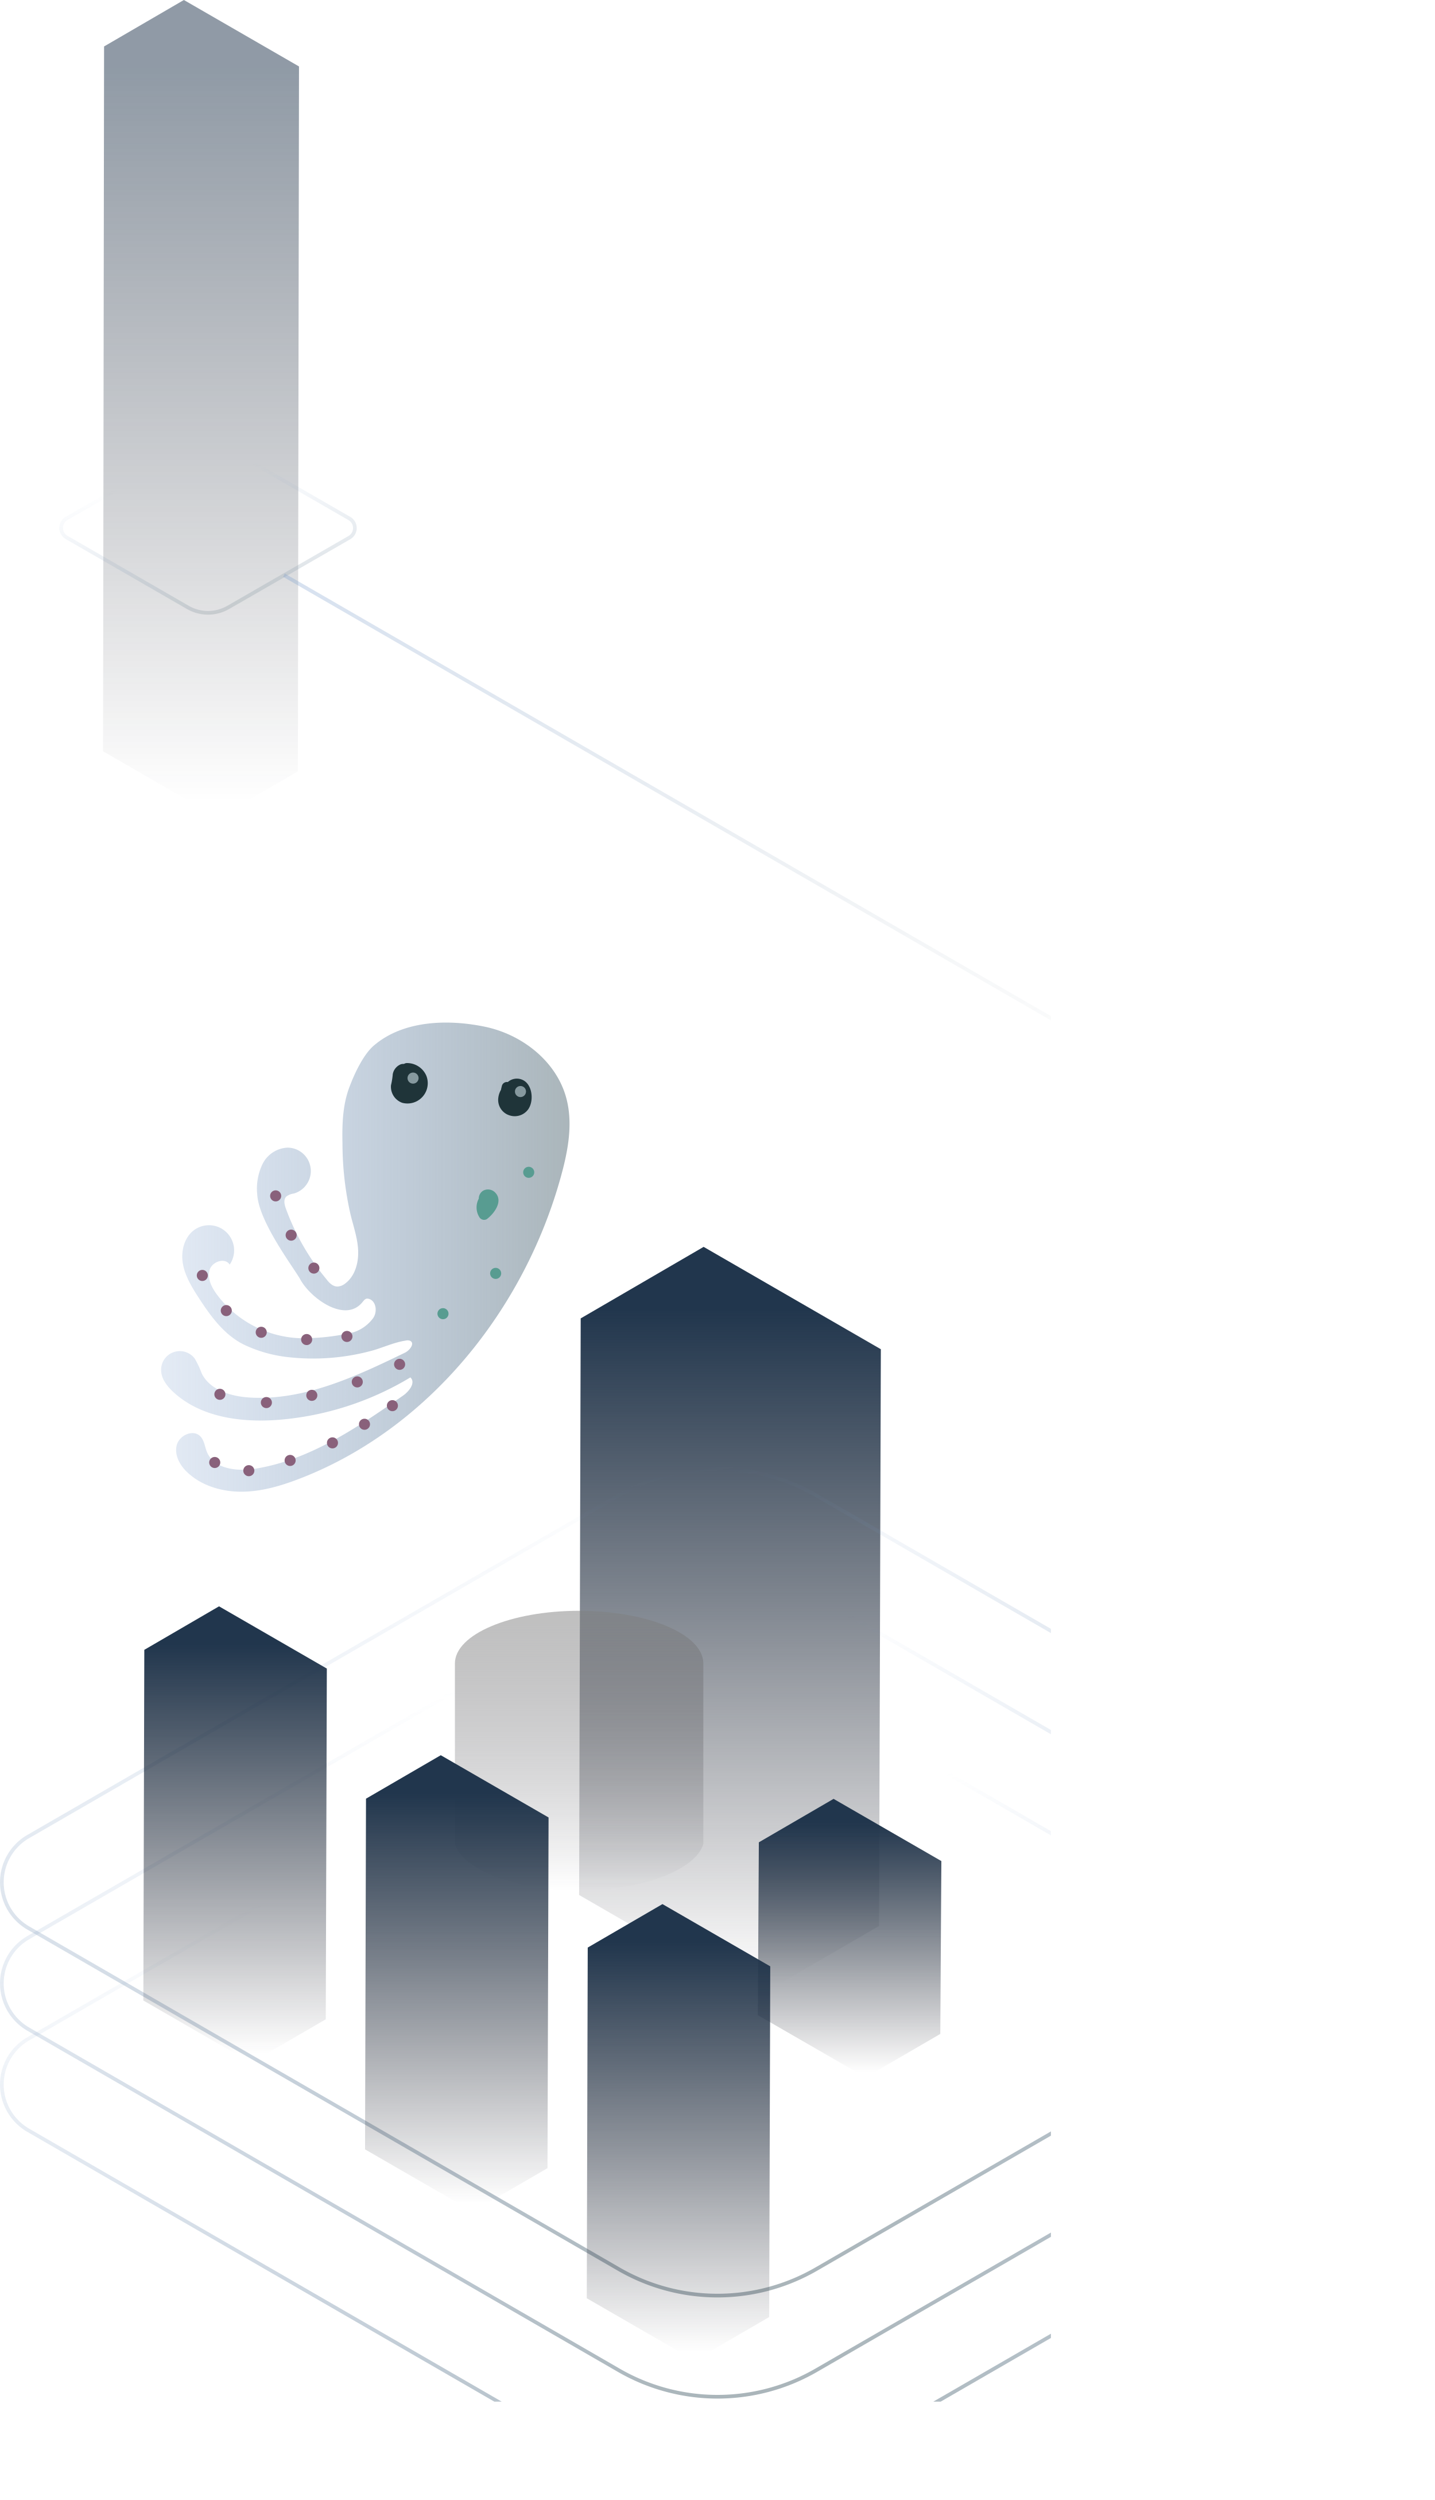 <svg xmlns="http://www.w3.org/2000/svg" xmlns:xlink="http://www.w3.org/1999/xlink" viewBox="0 0 389.8 678.65"><defs><style>.cls-1,.cls-12,.cls-13,.cls-14,.cls-18,.cls-19{fill:none;}.cls-2{clip-path:url(#clip-path);}.cls-3{fill:url(#未命名的渐变_58);}.cls-4{fill:url(#未命名的渐变_58-2);}.cls-5{fill:url(#未命名的渐变_69);}.cls-6{fill:url(#未命名的渐变_114);}.cls-7{fill:#89617b;}.cls-8{fill:#589c91;}.cls-9{fill:#1f3439;}.cls-10{fill:#86999f;}.cls-11{fill:url(#未命名的渐变_70);}.cls-12,.cls-13,.cls-14,.cls-18,.cls-19{stroke-miterlimit:10;}.cls-12{stroke:url(#未命名的渐变_118);}.cls-13{stroke:url(#未命名的渐变_119);}.cls-14{stroke:url(#未命名的渐变_116);}.cls-15{fill:url(#未命名的渐变_58-3);}.cls-16{fill:url(#未命名的渐变_58-4);}.cls-17{fill:url(#未命名的渐变_58-5);}.cls-18{stroke:url(#未命名的渐变_125);}.cls-19{stroke:url(#未命名的渐变_128);}</style><clipPath id="clip-path" transform="translate(-64.53 -7.23)"><rect class="cls-1" width="350" height="659.25"/></clipPath><linearGradient id="未命名的渐变_58" x1="198.29" y1="355.59" x2="198.29" y2="538.36" gradientUnits="userSpaceOnUse"><stop offset="0" stop-color="#21364d"/><stop offset="1" stop-color="#1a1a23" stop-opacity="0"/></linearGradient><linearGradient id="未命名的渐变_58-2" x1="230.78" y1="494.71" x2="230.78" y2="562.54" xlink:href="#未命名的渐变_58"/><linearGradient id="未命名的渐变_69" x1="221.84" y1="444.51" x2="221.84" y2="520.45" gradientUnits="userSpaceOnUse"><stop offset="0" stop-color="gray" stop-opacity="0.5"/><stop offset="1" stop-color="#1a1a23" stop-opacity="0"/></linearGradient><linearGradient id="未命名的渐变_114" x1="108.28" y1="348.53" x2="219.23" y2="348.53" gradientUnits="userSpaceOnUse"><stop offset="0" stop-color="#779bcc" stop-opacity="0.2"/><stop offset="1" stop-color="#86969d" stop-opacity="0.7"/></linearGradient><linearGradient id="未命名的渐变_70" x1="54.6" y1="18.61" x2="54.6" y2="217.77" gradientUnits="userSpaceOnUse"><stop offset="0" stop-color="#21364d" stop-opacity="0.5"/><stop offset="1" stop-color="#1a1a23" stop-opacity="0"/></linearGradient><linearGradient id="未命名的渐变_118" x1="238.44" y1="463.48" x2="280.43" y2="682.84" gradientUnits="userSpaceOnUse"><stop offset="0.18" stop-color="#779bcc" stop-opacity="0"/><stop offset="0.99" stop-color="#86969d" stop-opacity="0.7"/></linearGradient><linearGradient id="未命名的渐变_119" x1="238.44" y1="436.02" x2="280.43" y2="655.38" gradientUnits="userSpaceOnUse"><stop offset="0.09" stop-color="#779bcc" stop-opacity="0"/><stop offset="0.99" stop-color="#86969d" stop-opacity="0.7"/></linearGradient><linearGradient id="未命名的渐变_116" x1="238.44" y1="408.56" x2="280.43" y2="627.92" gradientUnits="userSpaceOnUse"><stop offset="0" stop-color="#779bcc" stop-opacity="0"/><stop offset="0.99" stop-color="#86969d" stop-opacity="0.7"/></linearGradient><linearGradient id="未命名的渐变_58-3" x1="63.86" y1="446.49" x2="63.86" y2="557.64" xlink:href="#未命名的渐变_58"/><linearGradient id="未命名的渐变_58-4" x1="124.08" y1="486.91" x2="124.08" y2="598.06" xlink:href="#未命名的渐变_58"/><linearGradient id="未命名的渐变_58-5" x1="184.31" y1="527.33" x2="184.31" y2="638.47" xlink:href="#未命名的渐变_58"/><linearGradient id="未命名的渐变_125" x1="116.62" y1="127.65" x2="125.39" y2="173.48" gradientUnits="userSpaceOnUse"><stop offset="0.18" stop-color="#779bcc" stop-opacity="0"/><stop offset="0.99" stop-color="#86969d" stop-opacity="0.3"/></linearGradient><linearGradient id="未命名的渐变_128" x1="182.68" y1="135.57" x2="217.75" y2="318.86" gradientUnits="userSpaceOnUse"><stop offset="0" stop-color="#779bcc" stop-opacity="0.3"/><stop offset="0.99" stop-color="#86969d" stop-opacity="0"/></linearGradient></defs><g id="图层_2" data-name="图层 2"><g id="图层_1-2" data-name="图层 1"><g class="cls-2"><polygon class="cls-3" points="238.79 522.87 239.27 366.3 191.13 338.51 157.74 357.93 157.31 514.47 205.43 542.26 238.79 522.87"/><polygon class="cls-4" points="255.42 552.19 255.71 505.26 226.43 488.37 206.13 500.17 205.86 547.09 235.13 563.98 255.42 552.19"/><path class="cls-5" d="M255.58,459v-.35h0c-.23-7.81-15.25-14.11-33.74-14.11-18.64,0-33.74,6.4-33.74,14.3v49c2,6.87,16.31,12.63,33.74,12.63s31.77-5.76,33.74-12.63Z" transform="translate(-64.53 -7.23)"/><path class="cls-6" d="M159.35,302.61c-1.76,4.78-1.9,10-1.79,15.09a86.9,86.9,0,0,0,2.26,19.56c.81,3.19,1.9,6.36,2,9.65s-.91,6.86-3.57,8.81a3.51,3.51,0,0,1-2.06.79c-1.26,0-2.24-1-3-2a64.48,64.48,0,0,1-11-19.15c-.4-1.09-.71-2.46.11-3.28a4.11,4.11,0,0,1,2-.81,6.35,6.35,0,0,0-1.67-12.47,8,8,0,0,0-6.8,4.48,15.37,15.37,0,0,0-1.42,8.32c.49,7.53,10.12,20.09,11.7,23,2.74,5,11.79,11.65,16.58,6.49.69-.74,1-1.52,2-1.25,2.06.56,2.43,3.61,1.14,5.32a10.71,10.71,0,0,1-5.34,3.79,59.5,59.5,0,0,1-11.76,1.56,29.43,29.43,0,0,1-25.4-12c-1.38-1.91-2.55-4.3-1.85-6.55s4.2-3.4,5.44-1.4a6.83,6.83,0,0,0-9.48-9.51c-2.83,1.93-3.81,5.78-3.25,9.15s2.4,6.39,4.25,9.26c3.34,5.16,7.14,10.41,12.73,13a37.22,37.22,0,0,0,11.55,3.21A60.88,60.88,0,0,0,166,373.8c2.94-.88,5.77-2.18,8.81-2.63a1.88,1.88,0,0,1,1.15.08c1.3.68-.11,2.58-1.43,3.22-13.33,6.46-27.43,13.08-42.22,12.17-5.09-.32-10.74-2-13-6.57a24.09,24.09,0,0,0-1.88-4,5.08,5.08,0,0,0-9.14,2.91c-.07,2.38,1.51,4.49,3.26,6.11,7.51,7,18.65,8.42,28.86,7.59A82,82,0,0,0,176,381.18c1.52,1.39-.31,3.78-2,4.95-12.34,8.6-25.24,17.44-40.08,19.83-4.95.8-11.21.14-13.16-4.48-.61-1.46-.72-3.21-1.84-4.33-2-2-5.81-.19-6.42,2.56s1,5.53,3.12,7.43c3.95,3.61,9.49,5.15,14.84,5.07S141,410.57,146,408.64c35.08-13.55,61.11-46.09,71-82.38,1.86-6.82,3.19-14.08,1.36-20.9-2.68-10-12-17.29-22.14-19.39s-22.09-1.68-30,5C163.61,293.1,161.12,297.83,159.35,302.61Z" transform="translate(-64.53 -7.23)"/><path class="cls-7" d="M139.41,330.4a1.48,1.48,0,0,0,0,3A1.48,1.48,0,0,0,139.41,330.4Z" transform="translate(-64.53 -7.23)"/><path class="cls-7" d="M143.62,341.06a1.48,1.48,0,0,0,0,3A1.48,1.48,0,0,0,143.62,341.06Z" transform="translate(-64.53 -7.23)"/><path class="cls-7" d="M149.79,350a1.48,1.48,0,0,0,0,3A1.48,1.48,0,0,0,149.79,350Z" transform="translate(-64.53 -7.23)"/><path class="cls-7" d="M119.49,352a1.49,1.49,0,0,0,0,3A1.49,1.49,0,0,0,119.49,352Z" transform="translate(-64.53 -7.23)"/><path class="cls-7" d="M126,361.54a1.48,1.48,0,0,0,0,3A1.48,1.48,0,0,0,126,361.54Z" transform="translate(-64.53 -7.23)"/><path class="cls-7" d="M135.49,367.43a1.49,1.49,0,0,0,0,3A1.49,1.49,0,0,0,135.49,367.43Z" transform="translate(-64.53 -7.23)"/><path class="cls-7" d="M147.83,369.4a1.48,1.48,0,0,0,0,3A1.48,1.48,0,0,0,147.83,369.4Z" transform="translate(-64.53 -7.23)"/><path class="cls-7" d="M158.77,368.56a1.48,1.48,0,0,0,0,3A1.48,1.48,0,0,0,158.77,368.56Z" transform="translate(-64.53 -7.23)"/><path class="cls-7" d="M173.08,376.13a1.48,1.48,0,0,0,0,3A1.48,1.48,0,0,0,173.08,376.13Z" transform="translate(-64.53 -7.23)"/><path class="cls-7" d="M161.58,380.9a1.48,1.48,0,0,0,0,3A1.48,1.48,0,0,0,161.58,380.9Z" transform="translate(-64.53 -7.23)"/><path class="cls-7" d="M149.23,384.55a1.48,1.48,0,0,0,0,3A1.48,1.48,0,0,0,149.23,384.55Z" transform="translate(-64.53 -7.23)"/><path class="cls-7" d="M136.89,386.51a1.48,1.48,0,0,0,0,3A1.48,1.48,0,0,0,136.89,386.51Z" transform="translate(-64.53 -7.23)"/><path class="cls-7" d="M124.26,384.27a1.48,1.48,0,0,0,0,3A1.48,1.48,0,0,0,124.26,384.27Z" transform="translate(-64.53 -7.23)"/><path class="cls-7" d="M122.86,402.78a1.49,1.49,0,0,0,0,3A1.49,1.49,0,0,0,122.86,402.78Z" transform="translate(-64.53 -7.23)"/><path class="cls-7" d="M132.12,405a1.48,1.48,0,0,0,0,3A1.48,1.48,0,0,0,132.12,405Z" transform="translate(-64.53 -7.23)"/><path class="cls-7" d="M143.34,402.22a1.49,1.49,0,0,0,0,3A1.49,1.49,0,0,0,143.34,402.22Z" transform="translate(-64.53 -7.23)"/><path class="cls-7" d="M154.84,397.45a1.49,1.49,0,0,0,0,3A1.49,1.49,0,0,0,154.84,397.45Z" transform="translate(-64.53 -7.23)"/><path class="cls-7" d="M163.54,392.4a1.49,1.49,0,0,0,0,3A1.49,1.49,0,0,0,163.54,392.4Z" transform="translate(-64.53 -7.23)"/><path class="cls-7" d="M171.12,387.35a1.49,1.49,0,0,0,0,3A1.49,1.49,0,0,0,171.12,387.35Z" transform="translate(-64.53 -7.23)"/><path class="cls-8" d="M199.14,331.1a2.72,2.72,0,0,0-3.44-.57,2.56,2.56,0,0,0-1.12,2.14.64.64,0,0,0-.08.14,5,5,0,0,0,.25,4.88,1.5,1.5,0,0,0,2,.53C198.71,336.77,201.25,333.44,199.14,331.1Z" transform="translate(-64.53 -7.23)"/><path class="cls-8" d="M208.15,324a1.48,1.48,0,0,0,0,3A1.48,1.48,0,0,0,208.15,324Z" transform="translate(-64.53 -7.23)"/><path class="cls-8" d="M199.17,351.44a1.48,1.48,0,0,0,0,3A1.48,1.48,0,0,0,199.17,351.44Z" transform="translate(-64.53 -7.23)"/><path class="cls-8" d="M184.86,362.38a1.49,1.49,0,0,0,0,3A1.49,1.49,0,0,0,184.86,362.38Z" transform="translate(-64.53 -7.23)"/><path class="cls-9" d="M180.33,299.26a5.69,5.69,0,0,0-5.29-3.42,1.47,1.47,0,0,0-.78.24,2.29,2.29,0,0,0-.82.08,3.59,3.59,0,0,0-2.22,2.69,20,20,0,0,1-.48,3,4.62,4.62,0,0,0,3.06,4.78,5.51,5.51,0,0,0,6.53-7.37Z" transform="translate(-64.53 -7.23)"/><path class="cls-9" d="M207.47,301.08a3.69,3.69,0,0,0-5-.08,1.41,1.41,0,0,0-1.6,1c-.09.36-.19.74-.26,1.12a5.54,5.54,0,0,0-.73,2.22,4.39,4.39,0,0,0,3,4.68,4.51,4.51,0,0,0,5.17-1.68C209.39,306.34,209.25,302.82,207.47,301.08Z" transform="translate(-64.53 -7.23)"/><path class="cls-10" d="M176.73,298.42a1.48,1.48,0,0,0,0,3A1.48,1.48,0,0,0,176.73,298.42Z" transform="translate(-64.53 -7.23)"/><path class="cls-10" d="M205.91,302.07a1.48,1.48,0,0,0,0,3A1.48,1.48,0,0,0,205.91,302.07Z" transform="translate(-64.53 -7.23)"/><polygon class="cls-11" points="80.91 209.42 81.22 18.04 49.95 0 28.27 12.61 27.99 203.97 59.24 222.02 80.91 209.42"/><path class="cls-12" d="M286.24,678.19l160.43-92.62a14.33,14.33,0,0,0,0-24.82L286.24,468.13a53.61,53.61,0,0,0-53.62,0L72.2,560.75a14.33,14.33,0,0,0,0,24.82l160.42,92.62A53.61,53.61,0,0,0,286.24,678.19Z" transform="translate(-64.53 -7.23)"/><path class="cls-13" d="M286.24,650.73l160.43-92.62a14.33,14.33,0,0,0,0-24.82L286.24,440.67a53.61,53.61,0,0,0-53.62,0L72.2,533.29a14.33,14.33,0,0,0,0,24.82l160.42,92.62A53.61,53.61,0,0,0,286.24,650.73Z" transform="translate(-64.53 -7.23)"/><path class="cls-14" d="M286.24,623.27l160.43-92.62a14.33,14.33,0,0,0,0-24.82L286.24,413.21a53.61,53.61,0,0,0-53.62,0L72.2,505.83a14.33,14.33,0,0,0,0,24.82l160.42,92.62A53.61,53.61,0,0,0,286.24,623.27Z" transform="translate(-64.53 -7.23)"/><polygon class="cls-15" points="88.49 548.21 88.78 453 59.5 436.1 39.2 447.91 38.94 543.11 68.2 560.01 88.49 548.21"/><polygon class="cls-16" points="148.72 588.63 149.01 493.42 119.73 476.52 99.42 488.32 99.16 583.53 128.43 600.42 148.72 588.63"/><polygon class="cls-17" points="208.94 629.05 209.23 533.84 179.95 516.94 159.65 528.74 159.39 623.95 188.65 640.84 208.94 629.05"/><path class="cls-18" d="M126.51,172.14l33-19a3,3,0,0,0,0-5.1l-32.95-19a11,11,0,0,0-11,0L82.56,148a3,3,0,0,0,0,5.1l32.94,19A11,11,0,0,0,126.51,172.14Z" transform="translate(-64.53 -7.23)"/><line class="cls-19" x1="77.14" y1="156.16" x2="323.29" y2="298.28"/></g></g></g></svg>